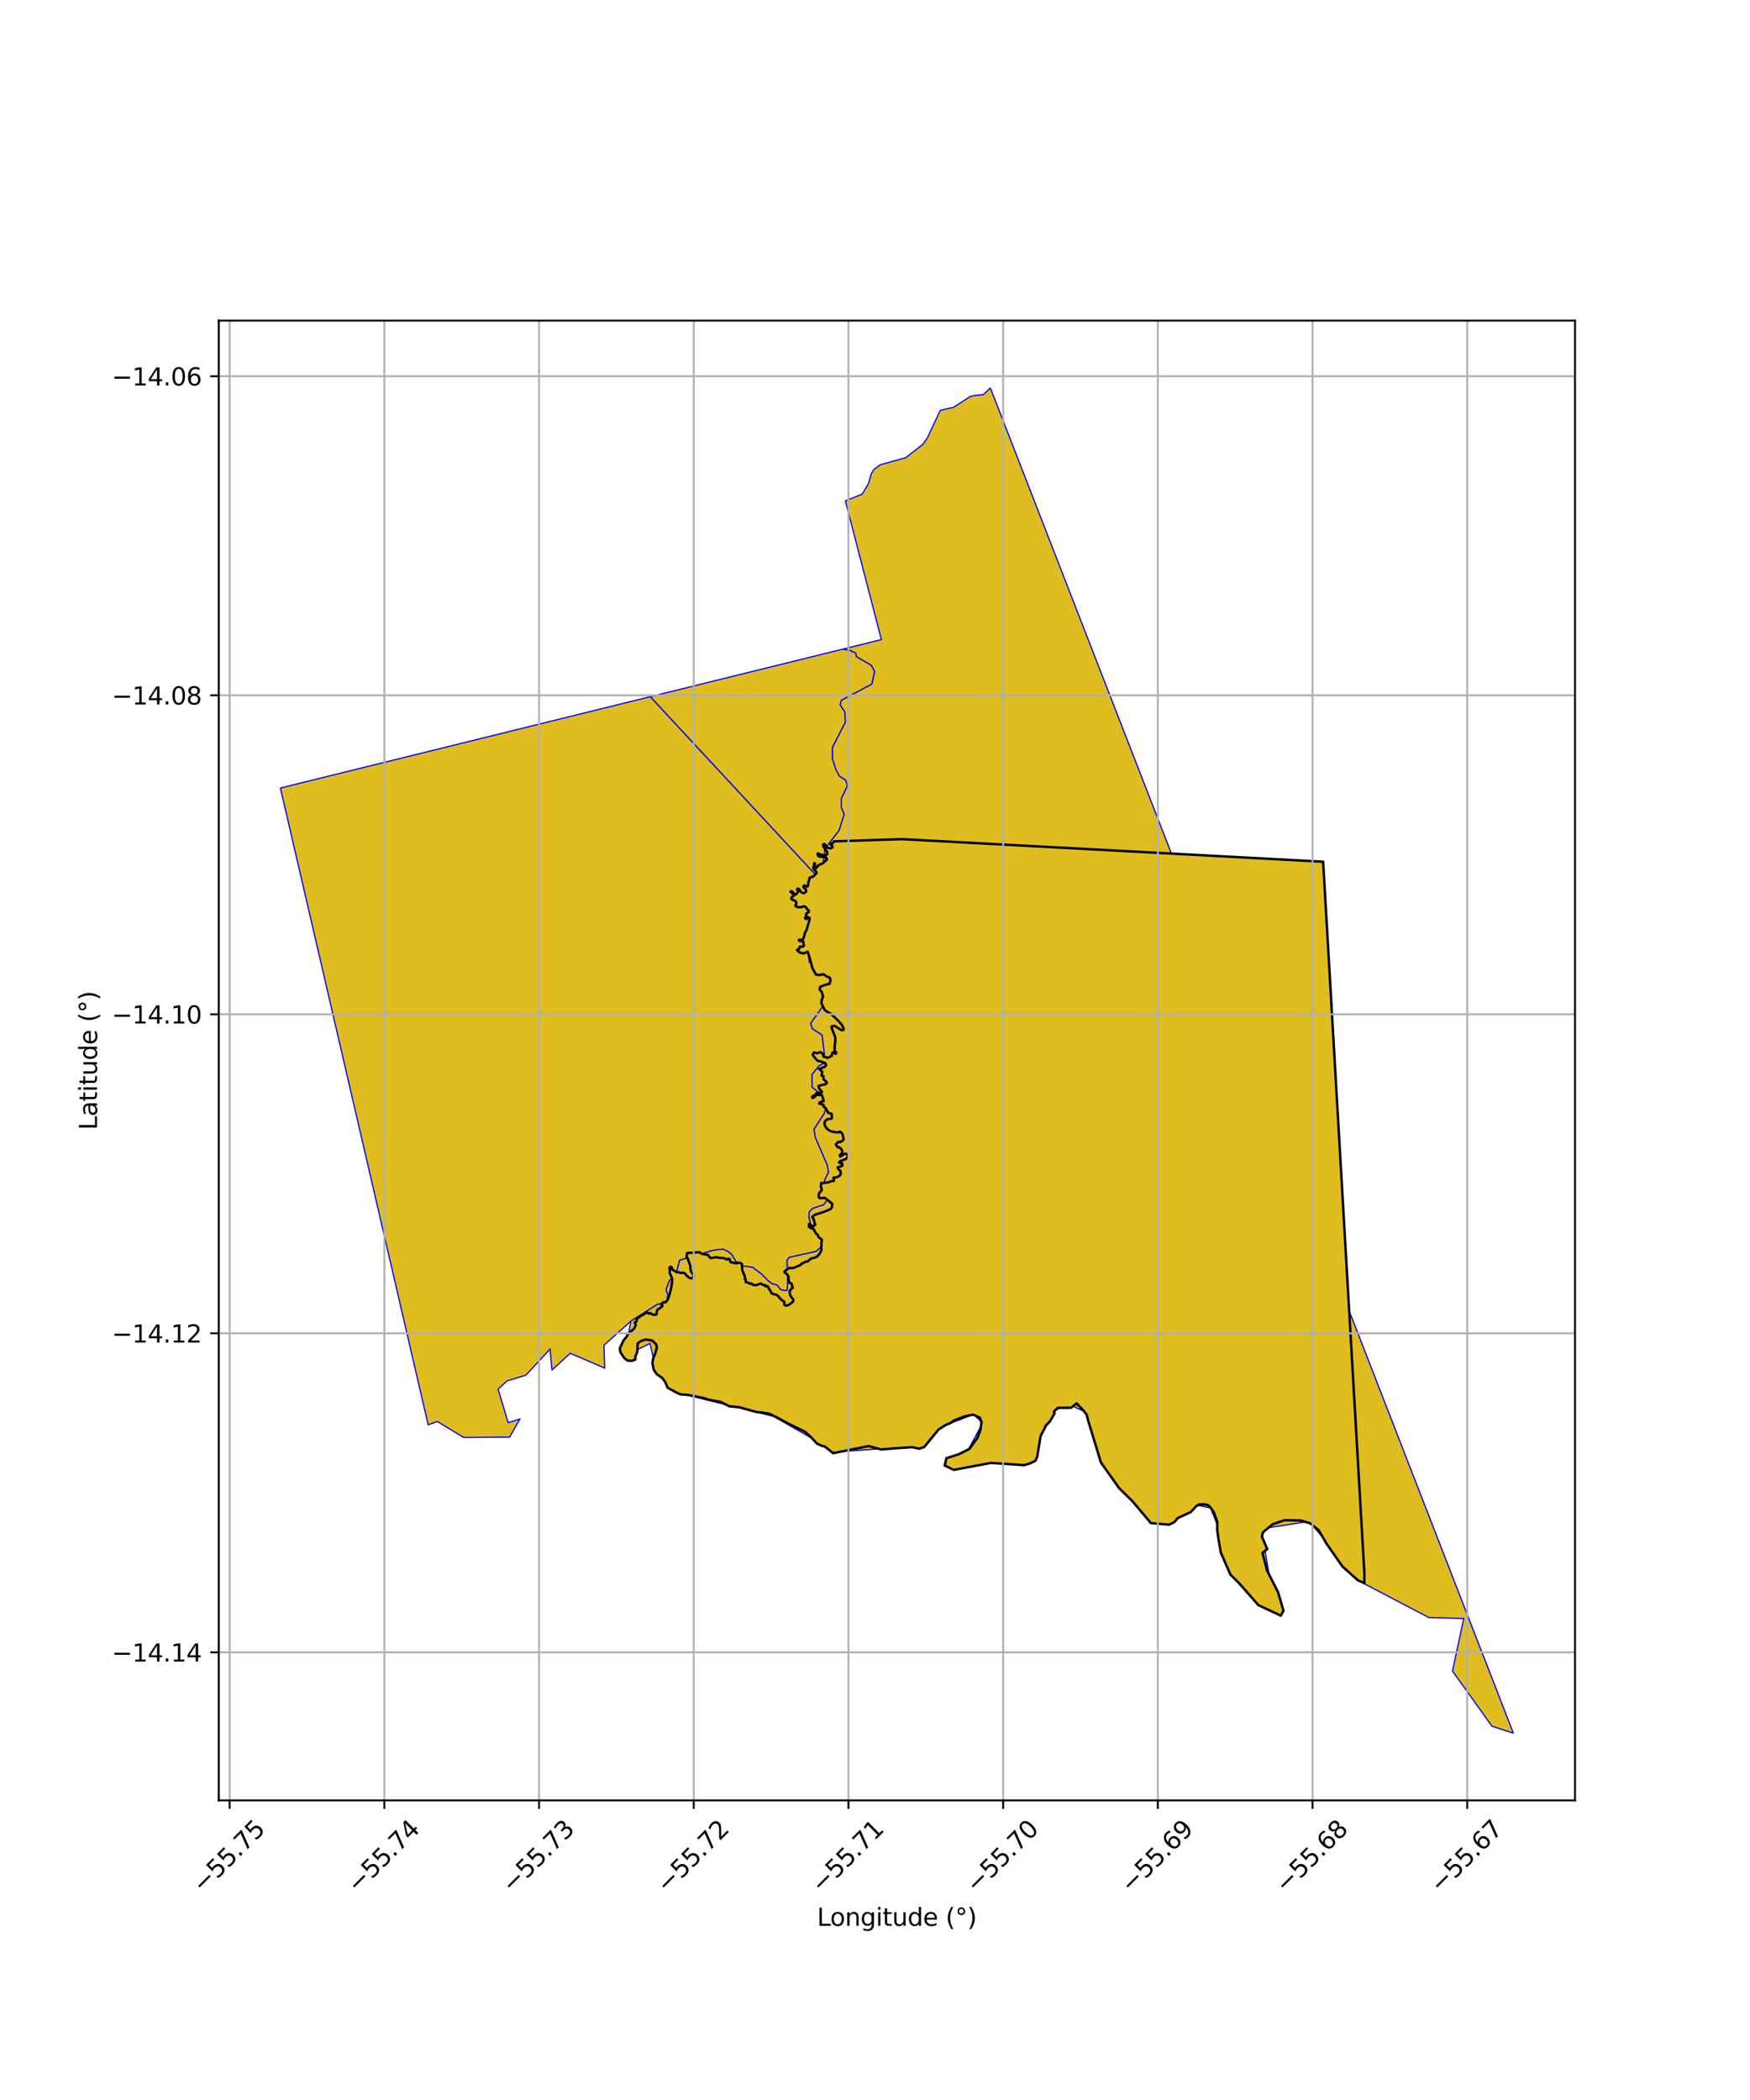<?xml version="1.0" encoding="utf-8" standalone="no"?>
<!DOCTYPE svg PUBLIC "-//W3C//DTD SVG 1.1//EN"
  "http://www.w3.org/Graphics/SVG/1.1/DTD/svg11.dtd">
<svg xmlns:xlink="http://www.w3.org/1999/xlink" width="720pt" height="864pt" viewBox="0 0 720 864" xmlns="http://www.w3.org/2000/svg" version="1.1">
 <defs>
  <style type="text/css">*{stroke-linejoin: round; stroke-linecap: butt}</style>
 </defs>
 <g id="figure_1">
  <g id="patch_1">
   <path d="M 0 864 
L 720 864 
L 720 0 
L 0 0 
z
" style="fill: #ffffff"/>
  </g>
  <g id="axes_1">
   <g id="patch_2">
    <path d="M 90 740.735 
L 648 740.735 
L 648 131.905 
L 90 131.905 
z
" style="fill: #ffffff"/>
   </g>
   <g id="PatchCollection_1">
    <path d="M 267.555 286.63 
L 337.744 362.247 
L 335.102 365.057 
L 332.77 366.25 
L 332.091 370.505 
L 336.592 380.871 
L 332.675 391.992 
L 332.93 395.769 
L 340.913 401.157 
L 342.336 404.927 
L 339.57 412.5 
L 333.534 421.111 
L 334.247 423.233 
L 338.238 425.808 
L 339.217 433.832 
L 338.77 437.613 
L 336.904 438.569 
L 334.117 442.126 
L 334.144 447.321 
L 339.548 451.542 
L 340.262 453.9 
L 339.116 458.157 
L 334.94 464.556 
L 335.426 467.86 
L 340.401 479.404 
L 340.885 482.235 
L 339.265 485.55 
L 339.048 488.621 
L 340.701 491.446 
L 340.479 493.572 
L 338.853 495.707 
L 334.416 497.148 
L 333.02 498.573 
L 332.796 500.464 
L 333.515 503.53 
L 337.755 508.938 
L 338.243 512.714 
L 335.737 514.89 
L 324.756 517.313 
L 323.826 518.498 
L 324.108 527.235 
L 323.893 530.779 
L 322.959 531.019 
L 321.085 530.557 
L 319.671 528.676 
L 317.797 528.214 
L 316.388 527.278 
L 313.095 523.989 
L 309.572 521.411 
L 304.889 520.728 
L 302.775 519.086 
L 301.122 516.262 
L 299.477 514.854 
L 297.367 513.92 
L 293.392 514.414 
L 279.613 518.505 
L 278.01 524.89 
L 275.446 526.793 
L 274.064 530.58 
L 274.777 532.701 
L 274.325 535.774 
L 270.354 536.74 
L 259.559 543.565 
L 248.475 553.458 
L 248.798 562.89 
L 234.607 556.784 
L 227.091 563.655 
L 226.301 555.053 
L 216.336 565.793 
L 208.658 568.146 
L 204.924 571.514 
L 209.071 585.323 
L 213.949 583.795 
L 209.668 591.263 
L 190.745 591.421 
L 179.958 584.827 
L 176.166 586.218 
L 115.364 324.208 
L 267.555 286.63 
" clip-path="url(#p350eafffd2)" style="fill: #e0bd1f; stroke: #0000ff; stroke-width: 0.5"/>
    <path d="M 337.744 362.247 
L 403.28 432.841 
L 438.748 577.313 
L 433.74 580.776 
L 427.8 591.625 
L 426.623 598.985 
L 388.848 603.048 
L 397.919 597.298 
L 404.256 585.487 
L 400.595 581.925 
L 387.382 586.983 
L 380.031 594.751 
L 343.873 597.366 
L 318.199 582.713 
L 279.381 573.193 
L 269.907 563.616 
L 267.433 552.746 
L 256.907 557.824 
L 259.559 543.565 
L 270.354 536.74 
L 274.325 535.774 
L 274.777 532.701 
L 274.064 530.58 
L 275.446 526.793 
L 278.01 524.89 
L 279.613 518.505 
L 293.392 514.414 
L 297.367 513.92 
L 299.477 514.854 
L 301.122 516.262 
L 302.775 519.086 
L 304.889 520.728 
L 309.572 521.411 
L 313.095 523.989 
L 316.388 527.278 
L 317.797 528.214 
L 319.671 528.676 
L 321.085 530.557 
L 322.959 531.019 
L 323.893 530.779 
L 324.108 527.235 
L 323.826 518.498 
L 324.756 517.313 
L 335.737 514.89 
L 338.243 512.714 
L 337.755 508.938 
L 333.515 503.53 
L 332.796 500.464 
L 333.02 498.573 
L 334.416 497.148 
L 338.853 495.707 
L 340.479 493.572 
L 340.701 491.446 
L 339.048 488.621 
L 339.265 485.55 
L 340.885 482.235 
L 340.401 479.404 
L 335.426 467.86 
L 334.94 464.556 
L 339.116 458.157 
L 340.262 453.9 
L 339.548 451.542 
L 334.144 447.321 
L 334.117 442.126 
L 336.904 438.569 
L 338.77 437.613 
L 339.217 433.832 
L 338.238 425.808 
L 334.247 423.233 
L 333.534 421.111 
L 339.57 412.5 
L 342.336 404.927 
L 340.913 401.157 
L 332.93 395.769 
L 332.675 391.992 
L 336.592 380.871 
L 332.091 370.505 
L 332.77 366.25 
L 335.102 365.057 
L 337.744 362.247 
" clip-path="url(#p350eafffd2)" style="fill: #e0bd1f; stroke: #0000ff; stroke-width: 0.5"/>
    <path d="M 346.741 267.071 
L 349.777 267.579 
L 352.122 268.747 
L 352.364 270.162 
L 358.464 273.671 
L 359.882 276.261 
L 358.74 281.463 
L 346.146 288.145 
L 345.689 290.036 
L 347.575 292.86 
L 347.832 297.109 
L 342.509 307.529 
L 342.535 312.252 
L 343.963 316.732 
L 345.38 319.321 
L 347.962 320.96 
L 348.677 323.318 
L 346.131 328.628 
L 346.151 332.171 
L 347.335 334.998 
L 345.267 341.622 
L 339.461 349.211 
L 337.744 362.247 
L 267.555 286.63 
L 346.741 267.071 
" clip-path="url(#p350eafffd2)" style="fill: #e0bd1f; stroke: #0000ff; stroke-width: 0.5"/>
    <path d="M 407.456 159.579 
L 622.636 713.061 
L 613.828 710.214 
L 597.589 687.497 
L 602.24 665.886 
L 587.82 665.482 
L 560.04 650.939 
L 538.574 625.935 
L 521.628 628.576 
L 519.124 630.127 
L 522.034 647.151 
L 527.775 662.002 
L 506.9 647.888 
L 501.175 628.244 
L 498.052 620.392 
L 491.239 619.029 
L 473.456 625.833 
L 457.777 608.874 
L 447.027 581.136 
L 438.748 577.313 
L 403.28 432.841 
L 337.744 362.247 
L 339.461 349.211 
L 345.267 341.622 
L 347.335 334.998 
L 346.151 332.171 
L 346.131 328.628 
L 348.677 323.318 
L 347.962 320.96 
L 345.38 319.321 
L 343.963 316.732 
L 342.535 312.252 
L 342.509 307.529 
L 347.832 297.109 
L 347.575 292.86 
L 345.689 290.036 
L 346.146 288.145 
L 358.74 281.463 
L 359.882 276.261 
L 358.464 273.671 
L 352.364 270.162 
L 352.122 268.747 
L 349.777 267.579 
L 346.741 267.071 
L 362.621 263.148 
L 347.81 206.061 
L 354.737 203.289 
L 357.287 199.025 
L 358.435 195.003 
L 359.594 193.108 
L 362.156 191.205 
L 372.665 188.313 
L 376.624 185.221 
L 379.651 182.842 
L 381.508 180.235 
L 386.826 168.869 
L 389.628 168.145 
L 392.198 167.659 
L 399.189 163.133 
L 401.292 162.649 
L 404.565 162.395 
L 407.456 159.579 
" clip-path="url(#p350eafffd2)" style="fill: #e0bd1f; stroke: #0000ff; stroke-width: 0.5"/>
    <path d="M 371.189 345.246 
L 544.38 354.536 
L 561.338 647.108 
L 561.319 651.366 
L 558.607 650.114 
L 552.327 644.507 
L 545.744 635.065 
L 542.569 629.597 
L 538.974 626.701 
L 535.201 625.571 
L 528.568 625.451 
L 523.626 627.117 
L 519.609 630.449 
L 519.171 632.147 
L 521.374 637.339 
L 519.415 638.894 
L 521.316 646.182 
L 525.848 655.14 
L 528.066 662.697 
L 526.974 664.748 
L 517.704 660.385 
L 509.849 651.414 
L 506.236 647.845 
L 502.286 638.8 
L 501.336 633.353 
L 500.802 629.459 
L 500.831 626.163 
L 499.357 622.074 
L 497.99 620.151 
L 496.924 619.178 
L 495.328 618.887 
L 493.377 618.963 
L 492.258 619.581 
L 489.936 622.095 
L 484.579 624.571 
L 483.172 626.212 
L 481.015 627.295 
L 473.512 626.649 
L 465.983 617.717 
L 460.438 612.258 
L 452.956 601.705 
L 447.796 584.808 
L 447.062 581.991 
L 445.586 580.116 
L 442.95 577.39 
L 440.691 579.191 
L 435.222 579.221 
L 433.641 580.716 
L 433.846 581.582 
L 431.954 584.829 
L 430.303 586.511 
L 429.471 588.305 
L 428.236 590.572 
L 427.991 591.629 
L 426.726 599.41 
L 426.015 600.976 
L 423.9 602.055 
L 421.378 602.801 
L 407.709 601.89 
L 392.38 604.751 
L 388.691 602.971 
L 389.36 599.959 
L 394.48 598.316 
L 398.814 596.151 
L 402.066 591.691 
L 403.362 588.396 
L 403.84 585.12 
L 403.122 583.255 
L 400.298 582 
L 396.745 582.774 
L 392.387 584.462 
L 391.114 585.442 
L 389.028 586.301 
L 386.127 588.164 
L 380.232 595.379 
L 378.056 596.035 
L 375.382 595.418 
L 368.084 595.867 
L 362.591 596.355 
L 357.396 594.951 
L 342.764 597.884 
L 339.347 595.115 
L 338.097 594.84 
L 336.158 593.971 
L 333.585 591.192 
L 331.077 588.977 
L 327.48 587.238 
L 324.321 585.717 
L 319.752 583.231 
L 316.656 581.71 
L 313.751 581.161 
L 311.473 580.985 
L 309.13 580.37 
L 304.286 578.984 
L 300.072 578.568 
L 296.475 576.767 
L 291.478 575.852 
L 289.322 575.142 
L 282.982 573.89 
L 280.142 573.717 
L 278.61 573.098 
L 276.702 572.103 
L 274.668 570.953 
L 273.814 568.823 
L 272.557 567.009 
L 270.176 565.326 
L 269.013 563.606 
L 268.405 560.847 
L 268.768 558.773 
L 269.661 556.665 
L 270.257 554.378 
L 269.978 553.123 
L 268.331 551.524 
L 265.638 551.106 
L 263.536 551.824 
L 262.41 552.733 
L 262.225 554.578 
L 262.233 556.07 
L 261.425 558.075 
L 261.393 559.371 
L 259.992 559.849 
L 258.237 559.82 
L 256.827 558.729 
L 255.254 556.344 
L 255.012 554.736 
L 256.476 551.588 
L 257.91 549.814 
L 258.217 548.989 
L 259.265 548.041 
L 260.818 546.699 
L 261.59 545.164 
L 261.162 544.105 
L 261.902 543.669 
L 262.014 542.609 
L 263.373 541.581 
L 265.212 540.544 
L 266.05 539.857 
L 266.802 540.465 
L 267.409 540.203 
L 268.278 540.763 
L 269.379 540.993 
L 270.173 540.73 
L 270.167 539.717 
L 270.56 538.75 
L 271.517 538.273 
L 272.588 537.232 
L 272.022 536.552 
L 273.094 535.722 
L 273.867 535.812 
L 274.796 534.606 
L 275.602 532.153 
L 276.264 529.206 
L 276.623 526.379 
L 276.006 524.687 
L 275.581 524.03 
L 275.549 522.358 
L 275.381 521.629 
L 275.776 521.18 
L 276.175 521.225 
L 276.411 521.624 
L 276.578 522.282 
L 277.682 523.006 
L 278.573 523.448 
L 279.274 523.421 
L 280.002 523.77 
L 281.054 523.623 
L 281.851 523.948 
L 282.394 524.722 
L 283.616 525.751 
L 284.389 525.96 
L 284.996 525.814 
L 285.39 525.012 
L 284.963 523.955 
L 284.304 523.229 
L 284.039 521.817 
L 284.057 520.899 
L 283.535 519.418 
L 283.249 518.478 
L 282.87 517.586 
L 282.447 517.234 
L 282.695 515.514 
L 283.981 515.437 
L 286.273 515.212 
L 287.864 515.204 
L 288.451 515.718 
L 289.061 515.904 
L 290.373 516.179 
L 291.215 516.292 
L 291.734 517.019 
L 292.063 517.347 
L 292.556 517.627 
L 293.327 517.458 
L 294.075 517.218 
L 294.8 517.214 
L 296.018 517.56 
L 297.025 517.531 
L 298.125 517.714 
L 299.064 518.203 
L 299.778 517.87 
L 300.317 518.102 
L 300.345 518.761 
L 300.628 519.301 
L 301.097 519.416 
L 301.988 519.741 
L 303.135 519.829 
L 303.366 519.498 
L 304.373 519.563 
L 305.194 519.935 
L 305.295 521.347 
L 305.396 522.642 
L 306.06 524.357 
L 306.581 525.461 
L 306.421 526.262 
L 306.726 526.378 
L 306.799 526.895 
L 306.897 527.625 
L 307.669 527.621 
L 308.538 528.205 
L 309.075 527.99 
L 309.827 528.645 
L 311.138 528.732 
L 312.376 528.301 
L 313.099 528.038 
L 313.805 528.623 
L 314.718 528.689 
L 314.795 529.165 
L 315.185 529.241 
L 315.73 529.097 
L 316.312 529.989 
L 316.55 530.584 
L 316.974 531.068 
L 317.447 532.148 
L 318.088 532.365 
L 318.916 532.596 
L 319.588 532.749 
L 320.184 533.311 
L 321.403 534.732 
L 322.318 535.269 
L 322.766 535.855 
L 322.606 536.633 
L 323.054 537.078 
L 323.662 537.192 
L 324.69 536.763 
L 325.855 535.908 
L 326.367 535.411 
L 326.386 534.611 
L 325.585 533.721 
L 325.065 532.711 
L 324.969 532.052 
L 324.847 531.276 
L 325.335 530.661 
L 325.683 530.117 
L 326.196 529.808 
L 325.888 529.034 
L 325.696 528.163 
L 325.086 527.908 
L 324.663 527.627 
L 324.447 526.569 
L 324.397 525.91 
L 324.44 525.274 
L 323.874 524.312 
L 322.957 523.634 
L 322.721 523.188 
L 323.792 522.311 
L 324.982 521.622 
L 325.778 521.782 
L 326.713 521.565 
L 328.907 520.705 
L 330.002 519.851 
L 331.356 519.161 
L 332.454 518.896 
L 333.525 517.878 
L 334.506 517.637 
L 335.721 517.253 
L 336.07 517.04 
L 337.257 515.832 
L 337.557 515.054 
L 337.997 514.298 
L 337.921 513.121 
L 338.025 510.695 
L 338.162 510.106 
L 337.456 509.498 
L 336.752 508.913 
L 336.372 507.926 
L 335.832 507.647 
L 334.84 505.886 
L 334.509 505.37 
L 333.691 505.374 
L 332.798 504.673 
L 332.862 503.542 
L 333.66 504.174 
L 334.574 504.451 
L 335.438 503.952 
L 335.129 503.106 
L 334.864 501.812 
L 334.157 500.686 
L 334.645 500.189 
L 335.555 499.69 
L 336.863 499.306 
L 338.942 498.611 
L 340.412 497.992 
L 341.696 497.466 
L 342.277 496.686 
L 342.343 495.909 
L 342.386 495.225 
L 341.516 494.547 
L 340.247 493.495 
L 339.284 492.817 
L 338.396 492.94 
L 337.437 492.992 
L 336.873 492.595 
L 336.847 492.03 
L 336.888 491.088 
L 337.516 490.379 
L 338.12 489.504 
L 337.739 488.376 
L 337.805 487.551 
L 337.847 486.68 
L 338.456 486.747 
L 339.906 486.598 
L 340.84 486.452 
L 342.124 485.927 
L 343.06 485.851 
L 343.078 484.98 
L 342.913 484.509 
L 343.404 484.53 
L 344.385 484.313 
L 344.992 483.933 
L 345.575 483.624 
L 345.876 483.034 
L 345.918 482.28 
L 345.658 481.692 
L 345.234 481.318 
L 344.858 480.967 
L 344.644 480.285 
L 345.905 479.925 
L 346.581 479.497 
L 346.553 478.674 
L 345.594 478.561 
L 345.217 478.187 
L 345.613 477.761 
L 347.014 477.212 
L 347.994 476.853 
L 348.46 476.426 
L 348.807 475.695 
L 348.593 475.107 
L 347.959 474.616 
L 347.281 474.809 
L 346.722 475.235 
L 346.162 475.615 
L 345.673 475.853 
L 345.483 475.336 
L 346.321 474.578 
L 346.573 473.588 
L 346.124 472.766 
L 345.677 472.298 
L 345.277 472.018 
L 344.622 471.997 
L 343.89 470.825 
L 344.937 469.783 
L 345.664 469.896 
L 346.69 469.302 
L 347.108 468.758 
L 346.749 467.371 
L 346.557 466.36 
L 345.57 465.541 
L 345.01 465.944 
L 342.693 465.674 
L 341.474 465.281 
L 340.276 464.463 
L 339.423 463.211 
L 339.206 462.152 
L 339.435 461.28 
L 340.367 460.498 
L 342.074 460.253 
L 342.306 459.571 
L 342.231 459.098 
L 342.109 458.252 
L 340.703 457.812 
L 340.113 456.779 
L 339.64 455.84 
L 338.876 455.38 
L 338.884 454.62 
L 337.83 454.296 
L 336.986 453.995 
L 337.357 453.451 
L 338.871 453.07 
L 338.583 451.784 
L 338.077 450.468 
L 335.831 450.481 
L 335.119 451.395 
L 334.341 451.745 
L 334.088 451.212 
L 334.897 450.675 
L 335.985 450.04 
L 335.889 449.696 
L 337.449 449.593 
L 338.195 449.275 
L 336.939 447.712 
L 336.778 446.74 
L 339.675 446.065 
L 340.233 445.434 
L 339.668 444.777 
L 338.822 444.06 
L 338.784 442.773 
L 338.002 442.464 
L 338.216 441.646 
L 338.253 440.88 
L 336.99 439.832 
L 339.039 439.051 
L 339.854 438.387 
L 339.568 437.4 
L 338.091 436.843 
L 336.48 436.46 
L 335.846 435.898 
L 334.903 434.655 
L 334.361 433.999 
L 334.662 433.291 
L 334.988 432.983 
L 336.207 433.377 
L 336.697 433.185 
L 337.303 432.852 
L 337.966 433.101 
L 338.642 433.811 
L 338.835 434.775 
L 339.982 434.98 
L 340.564 435.302 
L 342.318 434.284 
L 342.336 433.366 
L 342.802 432.94 
L 343.811 433.617 
L 344.113 433.215 
L 343.406 432.301 
L 343.418 430.205 
L 343.686 427.92 
L 343.657 426.789 
L 343.04 425.215 
L 342.518 423.853 
L 342.09 422.678 
L 342.182 422.277 
L 343.374 422.059 
L 345.229 423.273 
L 346.087 423.786 
L 346.893 423.852 
L 347.1 423.263 
L 346.39 421.665 
L 345.048 420.143 
L 343.354 418.456 
L 342.72 417.871 
L 341.998 417.192 
L 340.121 416.166 
L 339.213 415.418 
L 338.518 413.946 
L 337.918 412.639 
L 338.171 411.073 
L 338.622 410.147 
L 338.144 408.203 
L 337.202 407.047 
L 337.445 406.041 
L 338.939 405.373 
L 341.275 404.764 
L 341.735 403.286 
L 341.324 402.158 
L 340.293 401.85 
L 338.853 400.853 
L 336.889 401.178 
L 335.671 400.933 
L 334.253 398.367 
L 333.679 396.078 
L 332.758 392.882 
L 332.564 391.846 
L 332.345 391.565 
L 331.691 391.851 
L 330.446 392.235 
L 329.321 391.99 
L 328.351 391.368 
L 327.943 390.804 
L 328.782 390.392 
L 329.058 389.48 
L 330.368 389.504 
L 330.833 388.842 
L 330.486 388.248 
L 330.576 387.525 
L 329.949 387.026 
L 329.265 387.281 
L 328.623 386.879 
L 328.855 386.584 
L 329.207 386.817 
L 330.433 386.379 
L 330.818 385.415 
L 331.16 383.824 
L 331.836 382.643 
L 332.353 380.913 
L 332.795 379.636 
L 333.099 378.26 
L 333.076 377.672 
L 332.353 377.264 
L 331.929 378.11 
L 331.519 378.053 
L 331.166 377.741 
L 331.806 377.051 
L 331.568 376.424 
L 331.857 375.717 
L 332.752 375.3 
L 332.787 374.652 
L 332.122 374.165 
L 331.904 373.637 
L 331.199 372.973 
L 330.536 372.898 
L 329.757 373.217 
L 328.588 373.262 
L 327.632 373.052 
L 327.238 372.426 
L 327.587 372.091 
L 327.602 371.266 
L 327.307 370.719 
L 326.487 370.409 
L 325.705 370.021 
L 325.526 369.492 
L 325.816 369.059 
L 326.497 368.682 
L 326.592 368.25 
L 326.042 367.586 
L 325.455 367.158 
L 325.18 366.826 
L 325.589 366.667 
L 326.058 366.9 
L 326.372 367.329 
L 326.882 367.955 
L 327.429 368.03 
L 327.836 367.537 
L 328.301 367.103 
L 328.474 366.69 
L 328.354 366.141 
L 328.101 366.162 
L 327.982 365.869 
L 328.176 365.612 
L 328.722 365.707 
L 329.194 366.353 
L 329.528 366.959 
L 330.447 367.503 
L 331.168 367.303 
L 331.691 366.711 
L 331.471 365.712 
L 330.865 365.421 
L 330.511 364.815 
L 330.782 364.381 
L 331.21 364.34 
L 331.797 364.69 
L 332.265 364.707 
L 332.592 363.842 
L 332.472 363.254 
L 332.953 362.094 
L 333.026 361.269 
L 333.434 360.913 
L 334.175 360.87 
L 335.048 360.179 
L 335.939 359.232 
L 335.661 358.311 
L 335.036 357.981 
L 334.682 357.355 
L 334.657 356.57 
L 334.871 356.373 
L 335.001 355.097 
L 335.274 355.194 
L 335.336 355.782 
L 335.185 356.686 
L 335.597 357.134 
L 336.16 356.758 
L 336.721 355.99 
L 337.557 355.554 
L 338.472 355.255 
L 339.772 354.07 
L 340.276 353.557 
L 339.901 352.853 
L 339.081 352.622 
L 337.813 352.433 
L 337.15 352.476 
L 336.642 352.165 
L 336.444 351.695 
L 336.344 351.244 
L 336.792 351.143 
L 337.126 351.495 
L 338.531 351.782 
L 338.844 352.074 
L 339.837 351.755 
L 340.284 351.576 
L 340.376 350.594 
L 339.513 349.48 
L 338.706 348.131 
L 338.644 347.523 
L 338.857 347.228 
L 339.384 347.362 
L 339.738 347.87 
L 339.858 348.477 
L 340.445 348.828 
L 341.713 349.036 
L 342.452 348.699 
L 342.489 348.287 
L 342.252 347.739 
L 341.901 347.662 
L 341.742 347.27 
L 341.994 346.975 
L 342.734 346.813 
L 343.118 346.152 
L 371.189 345.246 
" clip-path="url(#p350eafffd2)" style="fill: #e0bd1f; stroke: #0000ff; stroke-width: 0.5"/>
   </g>
   <g id="PatchCollection_2">
    <path d="M 371.189 345.246 
L 544.38 354.536 
L 561.338 647.108 
L 561.319 651.366 
L 558.607 650.114 
L 552.327 644.507 
L 545.744 635.065 
L 542.569 629.597 
L 538.974 626.701 
L 535.201 625.571 
L 528.568 625.451 
L 523.626 627.117 
L 519.609 630.449 
L 519.171 632.147 
L 521.374 637.339 
L 519.415 638.894 
L 521.316 646.182 
L 525.848 655.14 
L 528.066 662.697 
L 526.974 664.748 
L 517.704 660.385 
L 509.849 651.414 
L 506.236 647.845 
L 502.286 638.8 
L 501.336 633.353 
L 500.802 629.459 
L 500.831 626.163 
L 499.357 622.074 
L 497.99 620.151 
L 496.924 619.178 
L 495.328 618.887 
L 493.377 618.963 
L 492.258 619.581 
L 489.936 622.095 
L 484.579 624.571 
L 483.172 626.212 
L 481.015 627.295 
L 473.512 626.649 
L 465.983 617.717 
L 460.438 612.258 
L 452.956 601.705 
L 447.796 584.808 
L 447.062 581.991 
L 445.586 580.116 
L 442.95 577.39 
L 440.691 579.191 
L 435.222 579.221 
L 433.641 580.716 
L 433.846 581.582 
L 431.954 584.829 
L 430.303 586.511 
L 429.471 588.305 
L 428.236 590.572 
L 427.991 591.629 
L 426.726 599.41 
L 426.015 600.976 
L 423.9 602.055 
L 421.378 602.801 
L 407.709 601.89 
L 392.38 604.751 
L 388.691 602.971 
L 389.36 599.959 
L 394.48 598.316 
L 398.814 596.151 
L 402.066 591.691 
L 403.362 588.396 
L 403.84 585.12 
L 403.122 583.255 
L 400.298 582 
L 396.745 582.774 
L 392.387 584.462 
L 391.114 585.442 
L 389.028 586.301 
L 386.127 588.164 
L 380.232 595.379 
L 378.056 596.035 
L 375.382 595.418 
L 368.084 595.867 
L 362.591 596.355 
L 357.396 594.951 
L 342.764 597.884 
L 339.347 595.115 
L 338.097 594.84 
L 336.158 593.971 
L 333.585 591.192 
L 331.077 588.977 
L 324.321 585.717 
L 319.752 583.231 
L 316.656 581.71 
L 313.751 581.161 
L 311.473 580.985 
L 309.13 580.37 
L 304.286 578.984 
L 300.072 578.568 
L 296.475 576.767 
L 291.478 575.852 
L 289.322 575.142 
L 282.982 573.89 
L 280.142 573.717 
L 278.61 573.098 
L 274.668 570.953 
L 273.814 568.823 
L 272.557 567.009 
L 270.176 565.326 
L 269.013 563.606 
L 268.405 560.847 
L 268.768 558.773 
L 269.661 556.665 
L 270.257 554.378 
L 269.978 553.123 
L 268.331 551.524 
L 265.638 551.106 
L 263.536 551.824 
L 262.41 552.733 
L 262.225 554.578 
L 262.233 556.07 
L 261.425 558.075 
L 261.393 559.371 
L 259.992 559.849 
L 258.237 559.82 
L 256.827 558.729 
L 255.254 556.344 
L 255.012 554.736 
L 256.476 551.588 
L 257.91 549.814 
L 258.217 548.989 
L 260.818 546.699 
L 261.59 545.164 
L 261.162 544.105 
L 261.902 543.669 
L 262.014 542.609 
L 263.373 541.581 
L 265.212 540.544 
L 266.05 539.857 
L 266.802 540.465 
L 267.409 540.203 
L 268.278 540.763 
L 269.379 540.993 
L 270.173 540.73 
L 270.167 539.717 
L 270.56 538.75 
L 271.517 538.273 
L 272.588 537.232 
L 272.022 536.552 
L 273.094 535.722 
L 273.867 535.812 
L 274.796 534.606 
L 275.602 532.153 
L 276.264 529.206 
L 276.623 526.379 
L 276.006 524.687 
L 275.581 524.03 
L 275.549 522.358 
L 275.381 521.629 
L 275.776 521.18 
L 276.175 521.225 
L 276.411 521.624 
L 276.578 522.282 
L 277.682 523.006 
L 278.573 523.448 
L 279.274 523.421 
L 280.002 523.77 
L 281.054 523.623 
L 281.851 523.948 
L 282.394 524.722 
L 283.616 525.751 
L 284.389 525.96 
L 284.996 525.814 
L 285.39 525.012 
L 284.963 523.955 
L 284.304 523.229 
L 284.039 521.817 
L 284.057 520.899 
L 282.87 517.586 
L 282.447 517.234 
L 282.695 515.514 
L 287.864 515.204 
L 288.451 515.718 
L 289.061 515.904 
L 291.215 516.292 
L 292.063 517.347 
L 292.556 517.627 
L 294.8 517.214 
L 296.018 517.56 
L 297.025 517.531 
L 298.125 517.714 
L 299.064 518.203 
L 299.778 517.87 
L 300.317 518.102 
L 300.345 518.761 
L 300.628 519.301 
L 303.135 519.829 
L 303.366 519.498 
L 304.373 519.563 
L 305.194 519.935 
L 305.396 522.642 
L 306.581 525.461 
L 306.421 526.262 
L 306.726 526.378 
L 306.897 527.625 
L 307.669 527.621 
L 308.538 528.205 
L 309.075 527.99 
L 309.827 528.645 
L 311.138 528.732 
L 313.099 528.038 
L 313.805 528.623 
L 314.718 528.689 
L 314.795 529.165 
L 315.185 529.241 
L 315.73 529.097 
L 316.312 529.989 
L 316.55 530.584 
L 316.974 531.068 
L 317.447 532.148 
L 318.916 532.596 
L 319.588 532.749 
L 320.184 533.311 
L 321.403 534.732 
L 322.318 535.269 
L 322.766 535.855 
L 322.606 536.633 
L 323.054 537.078 
L 323.662 537.192 
L 324.69 536.763 
L 326.367 535.411 
L 326.386 534.611 
L 325.585 533.721 
L 325.065 532.711 
L 324.847 531.276 
L 325.683 530.117 
L 326.196 529.808 
L 325.888 529.034 
L 325.696 528.163 
L 324.663 527.627 
L 324.397 525.91 
L 324.44 525.274 
L 323.874 524.312 
L 322.957 523.634 
L 322.721 523.188 
L 323.792 522.311 
L 324.982 521.622 
L 325.778 521.782 
L 326.713 521.565 
L 328.907 520.705 
L 330.002 519.851 
L 331.356 519.161 
L 332.454 518.896 
L 333.525 517.878 
L 335.721 517.253 
L 336.07 517.04 
L 337.257 515.832 
L 337.557 515.054 
L 337.997 514.298 
L 337.921 513.121 
L 338.025 510.695 
L 338.162 510.106 
L 336.752 508.913 
L 336.372 507.926 
L 335.832 507.647 
L 334.509 505.37 
L 333.691 505.374 
L 332.798 504.673 
L 332.862 503.542 
L 333.66 504.174 
L 334.574 504.451 
L 335.438 503.952 
L 335.129 503.106 
L 334.864 501.812 
L 334.157 500.686 
L 334.645 500.189 
L 335.555 499.69 
L 338.942 498.611 
L 341.696 497.466 
L 342.277 496.686 
L 342.386 495.225 
L 339.284 492.817 
L 337.437 492.992 
L 336.873 492.595 
L 336.888 491.088 
L 337.516 490.379 
L 338.12 489.504 
L 337.739 488.376 
L 337.847 486.68 
L 338.456 486.747 
L 340.84 486.452 
L 342.124 485.927 
L 343.06 485.851 
L 343.078 484.98 
L 342.913 484.509 
L 343.404 484.53 
L 344.385 484.313 
L 345.575 483.624 
L 345.876 483.034 
L 345.918 482.28 
L 345.658 481.692 
L 344.858 480.967 
L 344.644 480.285 
L 345.905 479.925 
L 346.581 479.497 
L 346.553 478.674 
L 345.594 478.561 
L 345.217 478.187 
L 345.613 477.761 
L 347.994 476.853 
L 348.46 476.426 
L 348.807 475.695 
L 348.593 475.107 
L 347.959 474.616 
L 347.281 474.809 
L 346.162 475.615 
L 345.673 475.853 
L 345.483 475.336 
L 346.321 474.578 
L 346.573 473.588 
L 346.124 472.766 
L 345.277 472.018 
L 344.622 471.997 
L 343.89 470.825 
L 344.937 469.783 
L 345.664 469.896 
L 346.69 469.302 
L 347.108 468.758 
L 346.557 466.36 
L 345.57 465.541 
L 345.01 465.944 
L 342.693 465.674 
L 341.474 465.281 
L 340.276 464.463 
L 339.423 463.211 
L 339.206 462.152 
L 339.435 461.28 
L 340.367 460.498 
L 342.074 460.253 
L 342.306 459.571 
L 342.109 458.252 
L 340.703 457.812 
L 339.64 455.84 
L 338.876 455.38 
L 338.884 454.62 
L 336.986 453.995 
L 337.357 453.451 
L 338.871 453.07 
L 338.583 451.784 
L 338.077 450.468 
L 335.831 450.481 
L 335.119 451.395 
L 334.341 451.745 
L 334.088 451.212 
L 335.985 450.04 
L 335.889 449.696 
L 337.449 449.593 
L 338.195 449.275 
L 336.939 447.712 
L 336.778 446.74 
L 339.675 446.065 
L 340.233 445.434 
L 339.668 444.777 
L 338.822 444.06 
L 338.784 442.773 
L 338.002 442.464 
L 338.216 441.646 
L 338.253 440.88 
L 336.99 439.832 
L 339.039 439.051 
L 339.854 438.387 
L 339.568 437.4 
L 338.091 436.843 
L 336.48 436.46 
L 335.846 435.898 
L 334.361 433.999 
L 334.662 433.291 
L 334.988 432.983 
L 336.207 433.377 
L 337.303 432.852 
L 337.966 433.101 
L 338.642 433.811 
L 338.835 434.775 
L 339.982 434.98 
L 340.564 435.302 
L 342.318 434.284 
L 342.336 433.366 
L 342.802 432.94 
L 343.811 433.617 
L 344.113 433.215 
L 343.406 432.301 
L 343.418 430.205 
L 343.686 427.92 
L 343.657 426.789 
L 342.09 422.678 
L 342.182 422.277 
L 343.374 422.059 
L 346.087 423.786 
L 346.893 423.852 
L 347.1 423.263 
L 346.39 421.665 
L 345.048 420.143 
L 341.998 417.192 
L 340.121 416.166 
L 339.213 415.418 
L 337.918 412.639 
L 338.171 411.073 
L 338.622 410.147 
L 338.144 408.203 
L 337.202 407.047 
L 337.445 406.041 
L 338.939 405.373 
L 341.275 404.764 
L 341.735 403.286 
L 341.324 402.158 
L 340.293 401.85 
L 338.853 400.853 
L 336.889 401.178 
L 335.671 400.933 
L 334.253 398.367 
L 333.679 396.078 
L 332.345 391.565 
L 331.691 391.851 
L 330.446 392.235 
L 329.321 391.99 
L 328.351 391.368 
L 327.943 390.804 
L 328.782 390.392 
L 329.058 389.48 
L 330.368 389.504 
L 330.833 388.842 
L 330.486 388.248 
L 330.576 387.525 
L 329.949 387.026 
L 329.265 387.281 
L 328.623 386.879 
L 328.855 386.584 
L 329.207 386.817 
L 330.433 386.379 
L 330.818 385.415 
L 331.16 383.824 
L 331.836 382.643 
L 333.099 378.26 
L 333.076 377.672 
L 332.353 377.264 
L 331.929 378.11 
L 331.519 378.053 
L 331.166 377.741 
L 331.806 377.051 
L 331.568 376.424 
L 331.857 375.717 
L 332.752 375.3 
L 332.787 374.652 
L 332.122 374.165 
L 331.904 373.637 
L 331.199 372.973 
L 330.536 372.898 
L 329.757 373.217 
L 328.588 373.262 
L 327.632 373.052 
L 327.238 372.426 
L 327.587 372.091 
L 327.602 371.266 
L 327.307 370.719 
L 325.705 370.021 
L 325.526 369.492 
L 325.816 369.059 
L 326.497 368.682 
L 326.592 368.25 
L 326.042 367.586 
L 325.18 366.826 
L 325.589 366.667 
L 326.058 366.9 
L 326.882 367.955 
L 327.429 368.03 
L 328.474 366.69 
L 328.354 366.141 
L 328.101 366.162 
L 327.982 365.869 
L 328.176 365.612 
L 328.722 365.707 
L 329.528 366.959 
L 330.447 367.503 
L 331.168 367.303 
L 331.691 366.711 
L 331.471 365.712 
L 330.865 365.421 
L 330.511 364.815 
L 330.782 364.381 
L 331.21 364.34 
L 331.797 364.69 
L 332.265 364.707 
L 332.592 363.842 
L 332.472 363.254 
L 332.953 362.094 
L 333.026 361.269 
L 333.434 360.913 
L 334.175 360.87 
L 335.048 360.179 
L 335.939 359.232 
L 335.661 358.311 
L 335.036 357.981 
L 334.682 357.355 
L 334.657 356.57 
L 334.871 356.373 
L 335.001 355.097 
L 335.274 355.194 
L 335.336 355.782 
L 335.185 356.686 
L 335.597 357.134 
L 336.16 356.758 
L 336.721 355.99 
L 337.557 355.554 
L 338.472 355.255 
L 340.276 353.557 
L 339.901 352.853 
L 339.081 352.622 
L 337.813 352.433 
L 337.15 352.476 
L 336.642 352.165 
L 336.344 351.244 
L 336.792 351.143 
L 337.126 351.495 
L 338.531 351.782 
L 338.844 352.074 
L 340.284 351.576 
L 340.376 350.594 
L 339.513 349.48 
L 338.706 348.131 
L 338.644 347.523 
L 338.857 347.228 
L 339.384 347.362 
L 339.738 347.87 
L 339.858 348.477 
L 340.445 348.828 
L 341.713 349.036 
L 342.452 348.699 
L 342.489 348.287 
L 342.252 347.739 
L 341.901 347.662 
L 341.742 347.27 
L 341.994 346.975 
L 342.734 346.813 
L 343.118 346.152 
L 371.189 345.246 
L 371.189 345.246 
" clip-path="url(#p350eafffd2)" style="fill: none; stroke: #000000"/>
   </g>
   <g id="matplotlib.axis_1">
    <g id="xtick_1">
     <g id="line2d_1">
      <path d="M 94.483 740.735 
L 94.483 131.905 
" clip-path="url(#p350eafffd2)" style="fill: none; stroke: #b0b0b0; stroke-width: 0.8; stroke-linecap: square"/>
     </g>
     <g id="line2d_2">
      <defs>
       <path id="md60456bd71" d="M 0 0 
L 0 3.5 
" style="stroke: #000000; stroke-width: 0.8"/>
      </defs>
      <g>
       <use xlink:href="#md60456bd71" x="94.483" y="740.735" style="stroke: #000000; stroke-width: 0.8"/>
      </g>
     </g>
     <g id="text_1">
      <!-- −55.75 -->
      <g transform="translate(83.35 779.276) rotate(-45) scale(0.1 -0.1)">
       <defs>
        <path id="DejaVuSans-2212" d="M 678 2272 
L 4684 2272 
L 4684 1741 
L 678 1741 
L 678 2272 
z
" transform="scale(0.016)"/>
        <path id="DejaVuSans-35" d="M 691 4666 
L 3169 4666 
L 3169 4134 
L 1269 4134 
L 1269 2991 
Q 1406 3038 1543 3061 
Q 1681 3084 1819 3084 
Q 2600 3084 3056 2656 
Q 3513 2228 3513 1497 
Q 3513 744 3044 326 
Q 2575 -91 1722 -91 
Q 1428 -91 1123 -41 
Q 819 9 494 109 
L 494 744 
Q 775 591 1075 516 
Q 1375 441 1709 441 
Q 2250 441 2565 725 
Q 2881 1009 2881 1497 
Q 2881 1984 2565 2268 
Q 2250 2553 1709 2553 
Q 1456 2553 1204 2497 
Q 953 2441 691 2322 
L 691 4666 
z
" transform="scale(0.016)"/>
        <path id="DejaVuSans-2e" d="M 684 794 
L 1344 794 
L 1344 0 
L 684 0 
L 684 794 
z
" transform="scale(0.016)"/>
        <path id="DejaVuSans-37" d="M 525 4666 
L 3525 4666 
L 3525 4397 
L 1831 0 
L 1172 0 
L 2766 4134 
L 525 4134 
L 525 4666 
z
" transform="scale(0.016)"/>
       </defs>
       <use xlink:href="#DejaVuSans-2212"/>
       <use xlink:href="#DejaVuSans-35" transform="translate(83.789 0)"/>
       <use xlink:href="#DejaVuSans-35" transform="translate(147.412 0)"/>
       <use xlink:href="#DejaVuSans-2e" transform="translate(211.035 0)"/>
       <use xlink:href="#DejaVuSans-37" transform="translate(242.822 0)"/>
       <use xlink:href="#DejaVuSans-35" transform="translate(306.445 0)"/>
      </g>
     </g>
    </g>
    <g id="xtick_2">
     <g id="line2d_3">
      <path d="M 158.13 740.735 
L 158.13 131.905 
" clip-path="url(#p350eafffd2)" style="fill: none; stroke: #b0b0b0; stroke-width: 0.8; stroke-linecap: square"/>
     </g>
     <g id="line2d_4">
      <g>
       <use xlink:href="#md60456bd71" x="158.13" y="740.735" style="stroke: #000000; stroke-width: 0.8"/>
      </g>
     </g>
     <g id="text_2">
      <!-- −55.74 -->
      <g transform="translate(146.997 779.276) rotate(-45) scale(0.1 -0.1)">
       <defs>
        <path id="DejaVuSans-34" d="M 2419 4116 
L 825 1625 
L 2419 1625 
L 2419 4116 
z
M 2253 4666 
L 3047 4666 
L 3047 1625 
L 3713 1625 
L 3713 1100 
L 3047 1100 
L 3047 0 
L 2419 0 
L 2419 1100 
L 313 1100 
L 313 1709 
L 2253 4666 
z
" transform="scale(0.016)"/>
       </defs>
       <use xlink:href="#DejaVuSans-2212"/>
       <use xlink:href="#DejaVuSans-35" transform="translate(83.789 0)"/>
       <use xlink:href="#DejaVuSans-35" transform="translate(147.412 0)"/>
       <use xlink:href="#DejaVuSans-2e" transform="translate(211.035 0)"/>
       <use xlink:href="#DejaVuSans-37" transform="translate(242.822 0)"/>
       <use xlink:href="#DejaVuSans-34" transform="translate(306.445 0)"/>
      </g>
     </g>
    </g>
    <g id="xtick_3">
     <g id="line2d_5">
      <path d="M 221.776 740.735 
L 221.776 131.905 
" clip-path="url(#p350eafffd2)" style="fill: none; stroke: #b0b0b0; stroke-width: 0.8; stroke-linecap: square"/>
     </g>
     <g id="line2d_6">
      <g>
       <use xlink:href="#md60456bd71" x="221.776" y="740.735" style="stroke: #000000; stroke-width: 0.8"/>
      </g>
     </g>
     <g id="text_3">
      <!-- −55.73 -->
      <g transform="translate(210.643 779.276) rotate(-45) scale(0.1 -0.1)">
       <defs>
        <path id="DejaVuSans-33" d="M 2597 2516 
Q 3050 2419 3304 2112 
Q 3559 1806 3559 1356 
Q 3559 666 3084 287 
Q 2609 -91 1734 -91 
Q 1441 -91 1130 -33 
Q 819 25 488 141 
L 488 750 
Q 750 597 1062 519 
Q 1375 441 1716 441 
Q 2309 441 2620 675 
Q 2931 909 2931 1356 
Q 2931 1769 2642 2001 
Q 2353 2234 1838 2234 
L 1294 2234 
L 1294 2753 
L 1863 2753 
Q 2328 2753 2575 2939 
Q 2822 3125 2822 3475 
Q 2822 3834 2567 4026 
Q 2313 4219 1838 4219 
Q 1578 4219 1281 4162 
Q 984 4106 628 3988 
L 628 4550 
Q 988 4650 1302 4700 
Q 1616 4750 1894 4750 
Q 2613 4750 3031 4423 
Q 3450 4097 3450 3541 
Q 3450 3153 3228 2886 
Q 3006 2619 2597 2516 
z
" transform="scale(0.016)"/>
       </defs>
       <use xlink:href="#DejaVuSans-2212"/>
       <use xlink:href="#DejaVuSans-35" transform="translate(83.789 0)"/>
       <use xlink:href="#DejaVuSans-35" transform="translate(147.412 0)"/>
       <use xlink:href="#DejaVuSans-2e" transform="translate(211.035 0)"/>
       <use xlink:href="#DejaVuSans-37" transform="translate(242.822 0)"/>
       <use xlink:href="#DejaVuSans-33" transform="translate(306.445 0)"/>
      </g>
     </g>
    </g>
    <g id="xtick_4">
     <g id="line2d_7">
      <path d="M 285.423 740.735 
L 285.423 131.905 
" clip-path="url(#p350eafffd2)" style="fill: none; stroke: #b0b0b0; stroke-width: 0.8; stroke-linecap: square"/>
     </g>
     <g id="line2d_8">
      <g>
       <use xlink:href="#md60456bd71" x="285.423" y="740.735" style="stroke: #000000; stroke-width: 0.8"/>
      </g>
     </g>
     <g id="text_4">
      <!-- −55.72 -->
      <g transform="translate(274.29 779.276) rotate(-45) scale(0.1 -0.1)">
       <defs>
        <path id="DejaVuSans-32" d="M 1228 531 
L 3431 531 
L 3431 0 
L 469 0 
L 469 531 
Q 828 903 1448 1529 
Q 2069 2156 2228 2338 
Q 2531 2678 2651 2914 
Q 2772 3150 2772 3378 
Q 2772 3750 2511 3984 
Q 2250 4219 1831 4219 
Q 1534 4219 1204 4116 
Q 875 4013 500 3803 
L 500 4441 
Q 881 4594 1212 4672 
Q 1544 4750 1819 4750 
Q 2544 4750 2975 4387 
Q 3406 4025 3406 3419 
Q 3406 3131 3298 2873 
Q 3191 2616 2906 2266 
Q 2828 2175 2409 1742 
Q 1991 1309 1228 531 
z
" transform="scale(0.016)"/>
       </defs>
       <use xlink:href="#DejaVuSans-2212"/>
       <use xlink:href="#DejaVuSans-35" transform="translate(83.789 0)"/>
       <use xlink:href="#DejaVuSans-35" transform="translate(147.412 0)"/>
       <use xlink:href="#DejaVuSans-2e" transform="translate(211.035 0)"/>
       <use xlink:href="#DejaVuSans-37" transform="translate(242.822 0)"/>
       <use xlink:href="#DejaVuSans-32" transform="translate(306.445 0)"/>
      </g>
     </g>
    </g>
    <g id="xtick_5">
     <g id="line2d_9">
      <path d="M 349.069 740.735 
L 349.069 131.905 
" clip-path="url(#p350eafffd2)" style="fill: none; stroke: #b0b0b0; stroke-width: 0.8; stroke-linecap: square"/>
     </g>
     <g id="line2d_10">
      <g>
       <use xlink:href="#md60456bd71" x="349.069" y="740.735" style="stroke: #000000; stroke-width: 0.8"/>
      </g>
     </g>
     <g id="text_5">
      <!-- −55.71 -->
      <g transform="translate(337.936 779.276) rotate(-45) scale(0.1 -0.1)">
       <defs>
        <path id="DejaVuSans-31" d="M 794 531 
L 1825 531 
L 1825 4091 
L 703 3866 
L 703 4441 
L 1819 4666 
L 2450 4666 
L 2450 531 
L 3481 531 
L 3481 0 
L 794 0 
L 794 531 
z
" transform="scale(0.016)"/>
       </defs>
       <use xlink:href="#DejaVuSans-2212"/>
       <use xlink:href="#DejaVuSans-35" transform="translate(83.789 0)"/>
       <use xlink:href="#DejaVuSans-35" transform="translate(147.412 0)"/>
       <use xlink:href="#DejaVuSans-2e" transform="translate(211.035 0)"/>
       <use xlink:href="#DejaVuSans-37" transform="translate(242.822 0)"/>
       <use xlink:href="#DejaVuSans-31" transform="translate(306.445 0)"/>
      </g>
     </g>
    </g>
    <g id="xtick_6">
     <g id="line2d_11">
      <path d="M 412.716 740.735 
L 412.716 131.905 
" clip-path="url(#p350eafffd2)" style="fill: none; stroke: #b0b0b0; stroke-width: 0.8; stroke-linecap: square"/>
     </g>
     <g id="line2d_12">
      <g>
       <use xlink:href="#md60456bd71" x="412.716" y="740.735" style="stroke: #000000; stroke-width: 0.8"/>
      </g>
     </g>
     <g id="text_6">
      <!-- −55.70 -->
      <g transform="translate(401.583 779.276) rotate(-45) scale(0.1 -0.1)">
       <defs>
        <path id="DejaVuSans-30" d="M 2034 4250 
Q 1547 4250 1301 3770 
Q 1056 3291 1056 2328 
Q 1056 1369 1301 889 
Q 1547 409 2034 409 
Q 2525 409 2770 889 
Q 3016 1369 3016 2328 
Q 3016 3291 2770 3770 
Q 2525 4250 2034 4250 
z
M 2034 4750 
Q 2819 4750 3233 4129 
Q 3647 3509 3647 2328 
Q 3647 1150 3233 529 
Q 2819 -91 2034 -91 
Q 1250 -91 836 529 
Q 422 1150 422 2328 
Q 422 3509 836 4129 
Q 1250 4750 2034 4750 
z
" transform="scale(0.016)"/>
       </defs>
       <use xlink:href="#DejaVuSans-2212"/>
       <use xlink:href="#DejaVuSans-35" transform="translate(83.789 0)"/>
       <use xlink:href="#DejaVuSans-35" transform="translate(147.412 0)"/>
       <use xlink:href="#DejaVuSans-2e" transform="translate(211.035 0)"/>
       <use xlink:href="#DejaVuSans-37" transform="translate(242.822 0)"/>
       <use xlink:href="#DejaVuSans-30" transform="translate(306.445 0)"/>
      </g>
     </g>
    </g>
    <g id="xtick_7">
     <g id="line2d_13">
      <path d="M 476.362 740.735 
L 476.362 131.905 
" clip-path="url(#p350eafffd2)" style="fill: none; stroke: #b0b0b0; stroke-width: 0.8; stroke-linecap: square"/>
     </g>
     <g id="line2d_14">
      <g>
       <use xlink:href="#md60456bd71" x="476.362" y="740.735" style="stroke: #000000; stroke-width: 0.8"/>
      </g>
     </g>
     <g id="text_7">
      <!-- −55.69 -->
      <g transform="translate(465.229 779.276) rotate(-45) scale(0.1 -0.1)">
       <defs>
        <path id="DejaVuSans-36" d="M 2113 2584 
Q 1688 2584 1439 2293 
Q 1191 2003 1191 1497 
Q 1191 994 1439 701 
Q 1688 409 2113 409 
Q 2538 409 2786 701 
Q 3034 994 3034 1497 
Q 3034 2003 2786 2293 
Q 2538 2584 2113 2584 
z
M 3366 4563 
L 3366 3988 
Q 3128 4100 2886 4159 
Q 2644 4219 2406 4219 
Q 1781 4219 1451 3797 
Q 1122 3375 1075 2522 
Q 1259 2794 1537 2939 
Q 1816 3084 2150 3084 
Q 2853 3084 3261 2657 
Q 3669 2231 3669 1497 
Q 3669 778 3244 343 
Q 2819 -91 2113 -91 
Q 1303 -91 875 529 
Q 447 1150 447 2328 
Q 447 3434 972 4092 
Q 1497 4750 2381 4750 
Q 2619 4750 2861 4703 
Q 3103 4656 3366 4563 
z
" transform="scale(0.016)"/>
        <path id="DejaVuSans-39" d="M 703 97 
L 703 672 
Q 941 559 1184 500 
Q 1428 441 1663 441 
Q 2288 441 2617 861 
Q 2947 1281 2994 2138 
Q 2813 1869 2534 1725 
Q 2256 1581 1919 1581 
Q 1219 1581 811 2004 
Q 403 2428 403 3163 
Q 403 3881 828 4315 
Q 1253 4750 1959 4750 
Q 2769 4750 3195 4129 
Q 3622 3509 3622 2328 
Q 3622 1225 3098 567 
Q 2575 -91 1691 -91 
Q 1453 -91 1209 -44 
Q 966 3 703 97 
z
M 1959 2075 
Q 2384 2075 2632 2365 
Q 2881 2656 2881 3163 
Q 2881 3666 2632 3958 
Q 2384 4250 1959 4250 
Q 1534 4250 1286 3958 
Q 1038 3666 1038 3163 
Q 1038 2656 1286 2365 
Q 1534 2075 1959 2075 
z
" transform="scale(0.016)"/>
       </defs>
       <use xlink:href="#DejaVuSans-2212"/>
       <use xlink:href="#DejaVuSans-35" transform="translate(83.789 0)"/>
       <use xlink:href="#DejaVuSans-35" transform="translate(147.412 0)"/>
       <use xlink:href="#DejaVuSans-2e" transform="translate(211.035 0)"/>
       <use xlink:href="#DejaVuSans-36" transform="translate(242.822 0)"/>
       <use xlink:href="#DejaVuSans-39" transform="translate(306.445 0)"/>
      </g>
     </g>
    </g>
    <g id="xtick_8">
     <g id="line2d_15">
      <path d="M 540.009 740.735 
L 540.009 131.905 
" clip-path="url(#p350eafffd2)" style="fill: none; stroke: #b0b0b0; stroke-width: 0.8; stroke-linecap: square"/>
     </g>
     <g id="line2d_16">
      <g>
       <use xlink:href="#md60456bd71" x="540.009" y="740.735" style="stroke: #000000; stroke-width: 0.8"/>
      </g>
     </g>
     <g id="text_8">
      <!-- −55.68 -->
      <g transform="translate(528.876 779.276) rotate(-45) scale(0.1 -0.1)">
       <defs>
        <path id="DejaVuSans-38" d="M 2034 2216 
Q 1584 2216 1326 1975 
Q 1069 1734 1069 1313 
Q 1069 891 1326 650 
Q 1584 409 2034 409 
Q 2484 409 2743 651 
Q 3003 894 3003 1313 
Q 3003 1734 2745 1975 
Q 2488 2216 2034 2216 
z
M 1403 2484 
Q 997 2584 770 2862 
Q 544 3141 544 3541 
Q 544 4100 942 4425 
Q 1341 4750 2034 4750 
Q 2731 4750 3128 4425 
Q 3525 4100 3525 3541 
Q 3525 3141 3298 2862 
Q 3072 2584 2669 2484 
Q 3125 2378 3379 2068 
Q 3634 1759 3634 1313 
Q 3634 634 3220 271 
Q 2806 -91 2034 -91 
Q 1263 -91 848 271 
Q 434 634 434 1313 
Q 434 1759 690 2068 
Q 947 2378 1403 2484 
z
M 1172 3481 
Q 1172 3119 1398 2916 
Q 1625 2713 2034 2713 
Q 2441 2713 2670 2916 
Q 2900 3119 2900 3481 
Q 2900 3844 2670 4047 
Q 2441 4250 2034 4250 
Q 1625 4250 1398 4047 
Q 1172 3844 1172 3481 
z
" transform="scale(0.016)"/>
       </defs>
       <use xlink:href="#DejaVuSans-2212"/>
       <use xlink:href="#DejaVuSans-35" transform="translate(83.789 0)"/>
       <use xlink:href="#DejaVuSans-35" transform="translate(147.412 0)"/>
       <use xlink:href="#DejaVuSans-2e" transform="translate(211.035 0)"/>
       <use xlink:href="#DejaVuSans-36" transform="translate(242.822 0)"/>
       <use xlink:href="#DejaVuSans-38" transform="translate(306.445 0)"/>
      </g>
     </g>
    </g>
    <g id="xtick_9">
     <g id="line2d_17">
      <path d="M 603.655 740.735 
L 603.655 131.905 
" clip-path="url(#p350eafffd2)" style="fill: none; stroke: #b0b0b0; stroke-width: 0.8; stroke-linecap: square"/>
     </g>
     <g id="line2d_18">
      <g>
       <use xlink:href="#md60456bd71" x="603.655" y="740.735" style="stroke: #000000; stroke-width: 0.8"/>
      </g>
     </g>
     <g id="text_9">
      <!-- −55.67 -->
      <g transform="translate(592.522 779.276) rotate(-45) scale(0.1 -0.1)">
       <use xlink:href="#DejaVuSans-2212"/>
       <use xlink:href="#DejaVuSans-35" transform="translate(83.789 0)"/>
       <use xlink:href="#DejaVuSans-35" transform="translate(147.412 0)"/>
       <use xlink:href="#DejaVuSans-2e" transform="translate(211.035 0)"/>
       <use xlink:href="#DejaVuSans-36" transform="translate(242.822 0)"/>
       <use xlink:href="#DejaVuSans-37" transform="translate(306.445 0)"/>
      </g>
     </g>
    </g>
    <g id="text_10">
     <!-- Longitude (°) -->
     <g transform="translate(336.14 792.345) scale(0.1 -0.1)">
      <defs>
       <path id="DejaVuSans-4c" d="M 628 4666 
L 1259 4666 
L 1259 531 
L 3531 531 
L 3531 0 
L 628 0 
L 628 4666 
z
" transform="scale(0.016)"/>
       <path id="DejaVuSans-6f" d="M 1959 3097 
Q 1497 3097 1228 2736 
Q 959 2375 959 1747 
Q 959 1119 1226 758 
Q 1494 397 1959 397 
Q 2419 397 2687 759 
Q 2956 1122 2956 1747 
Q 2956 2369 2687 2733 
Q 2419 3097 1959 3097 
z
M 1959 3584 
Q 2709 3584 3137 3096 
Q 3566 2609 3566 1747 
Q 3566 888 3137 398 
Q 2709 -91 1959 -91 
Q 1206 -91 779 398 
Q 353 888 353 1747 
Q 353 2609 779 3096 
Q 1206 3584 1959 3584 
z
" transform="scale(0.016)"/>
       <path id="DejaVuSans-6e" d="M 3513 2113 
L 3513 0 
L 2938 0 
L 2938 2094 
Q 2938 2591 2744 2837 
Q 2550 3084 2163 3084 
Q 1697 3084 1428 2787 
Q 1159 2491 1159 1978 
L 1159 0 
L 581 0 
L 581 3500 
L 1159 3500 
L 1159 2956 
Q 1366 3272 1645 3428 
Q 1925 3584 2291 3584 
Q 2894 3584 3203 3211 
Q 3513 2838 3513 2113 
z
" transform="scale(0.016)"/>
       <path id="DejaVuSans-67" d="M 2906 1791 
Q 2906 2416 2648 2759 
Q 2391 3103 1925 3103 
Q 1463 3103 1205 2759 
Q 947 2416 947 1791 
Q 947 1169 1205 825 
Q 1463 481 1925 481 
Q 2391 481 2648 825 
Q 2906 1169 2906 1791 
z
M 3481 434 
Q 3481 -459 3084 -895 
Q 2688 -1331 1869 -1331 
Q 1566 -1331 1297 -1286 
Q 1028 -1241 775 -1147 
L 775 -588 
Q 1028 -725 1275 -790 
Q 1522 -856 1778 -856 
Q 2344 -856 2625 -561 
Q 2906 -266 2906 331 
L 2906 616 
Q 2728 306 2450 153 
Q 2172 0 1784 0 
Q 1141 0 747 490 
Q 353 981 353 1791 
Q 353 2603 747 3093 
Q 1141 3584 1784 3584 
Q 2172 3584 2450 3431 
Q 2728 3278 2906 2969 
L 2906 3500 
L 3481 3500 
L 3481 434 
z
" transform="scale(0.016)"/>
       <path id="DejaVuSans-69" d="M 603 3500 
L 1178 3500 
L 1178 0 
L 603 0 
L 603 3500 
z
M 603 4863 
L 1178 4863 
L 1178 4134 
L 603 4134 
L 603 4863 
z
" transform="scale(0.016)"/>
       <path id="DejaVuSans-74" d="M 1172 4494 
L 1172 3500 
L 2356 3500 
L 2356 3053 
L 1172 3053 
L 1172 1153 
Q 1172 725 1289 603 
Q 1406 481 1766 481 
L 2356 481 
L 2356 0 
L 1766 0 
Q 1100 0 847 248 
Q 594 497 594 1153 
L 594 3053 
L 172 3053 
L 172 3500 
L 594 3500 
L 594 4494 
L 1172 4494 
z
" transform="scale(0.016)"/>
       <path id="DejaVuSans-75" d="M 544 1381 
L 544 3500 
L 1119 3500 
L 1119 1403 
Q 1119 906 1312 657 
Q 1506 409 1894 409 
Q 2359 409 2629 706 
Q 2900 1003 2900 1516 
L 2900 3500 
L 3475 3500 
L 3475 0 
L 2900 0 
L 2900 538 
Q 2691 219 2414 64 
Q 2138 -91 1772 -91 
Q 1169 -91 856 284 
Q 544 659 544 1381 
z
M 1991 3584 
L 1991 3584 
z
" transform="scale(0.016)"/>
       <path id="DejaVuSans-64" d="M 2906 2969 
L 2906 4863 
L 3481 4863 
L 3481 0 
L 2906 0 
L 2906 525 
Q 2725 213 2448 61 
Q 2172 -91 1784 -91 
Q 1150 -91 751 415 
Q 353 922 353 1747 
Q 353 2572 751 3078 
Q 1150 3584 1784 3584 
Q 2172 3584 2448 3432 
Q 2725 3281 2906 2969 
z
M 947 1747 
Q 947 1113 1208 752 
Q 1469 391 1925 391 
Q 2381 391 2643 752 
Q 2906 1113 2906 1747 
Q 2906 2381 2643 2742 
Q 2381 3103 1925 3103 
Q 1469 3103 1208 2742 
Q 947 2381 947 1747 
z
" transform="scale(0.016)"/>
       <path id="DejaVuSans-65" d="M 3597 1894 
L 3597 1613 
L 953 1613 
Q 991 1019 1311 708 
Q 1631 397 2203 397 
Q 2534 397 2845 478 
Q 3156 559 3463 722 
L 3463 178 
Q 3153 47 2828 -22 
Q 2503 -91 2169 -91 
Q 1331 -91 842 396 
Q 353 884 353 1716 
Q 353 2575 817 3079 
Q 1281 3584 2069 3584 
Q 2775 3584 3186 3129 
Q 3597 2675 3597 1894 
z
M 3022 2063 
Q 3016 2534 2758 2815 
Q 2500 3097 2075 3097 
Q 1594 3097 1305 2825 
Q 1016 2553 972 2059 
L 3022 2063 
z
" transform="scale(0.016)"/>
       <path id="DejaVuSans-20" transform="scale(0.016)"/>
       <path id="DejaVuSans-28" d="M 1984 4856 
Q 1566 4138 1362 3434 
Q 1159 2731 1159 2009 
Q 1159 1288 1364 580 
Q 1569 -128 1984 -844 
L 1484 -844 
Q 1016 -109 783 600 
Q 550 1309 550 2009 
Q 550 2706 781 3412 
Q 1013 4119 1484 4856 
L 1984 4856 
z
" transform="scale(0.016)"/>
       <path id="DejaVuSans-b0" d="M 1600 4347 
Q 1350 4347 1178 4173 
Q 1006 4000 1006 3750 
Q 1006 3503 1178 3333 
Q 1350 3163 1600 3163 
Q 1850 3163 2022 3333 
Q 2194 3503 2194 3750 
Q 2194 3997 2020 4172 
Q 1847 4347 1600 4347 
z
M 1600 4750 
Q 1800 4750 1984 4673 
Q 2169 4597 2303 4453 
Q 2447 4313 2519 4134 
Q 2591 3956 2591 3750 
Q 2591 3338 2302 3052 
Q 2013 2766 1594 2766 
Q 1172 2766 890 3047 
Q 609 3328 609 3750 
Q 609 4169 896 4459 
Q 1184 4750 1600 4750 
z
" transform="scale(0.016)"/>
       <path id="DejaVuSans-29" d="M 513 4856 
L 1013 4856 
Q 1481 4119 1714 3412 
Q 1947 2706 1947 2009 
Q 1947 1309 1714 600 
Q 1481 -109 1013 -844 
L 513 -844 
Q 928 -128 1133 580 
Q 1338 1288 1338 2009 
Q 1338 2731 1133 3434 
Q 928 4138 513 4856 
z
" transform="scale(0.016)"/>
      </defs>
      <use xlink:href="#DejaVuSans-4c"/>
      <use xlink:href="#DejaVuSans-6f" transform="translate(53.963 0)"/>
      <use xlink:href="#DejaVuSans-6e" transform="translate(115.145 0)"/>
      <use xlink:href="#DejaVuSans-67" transform="translate(178.523 0)"/>
      <use xlink:href="#DejaVuSans-69" transform="translate(242 0)"/>
      <use xlink:href="#DejaVuSans-74" transform="translate(269.783 0)"/>
      <use xlink:href="#DejaVuSans-75" transform="translate(308.992 0)"/>
      <use xlink:href="#DejaVuSans-64" transform="translate(372.371 0)"/>
      <use xlink:href="#DejaVuSans-65" transform="translate(435.848 0)"/>
      <use xlink:href="#DejaVuSans-20" transform="translate(497.371 0)"/>
      <use xlink:href="#DejaVuSans-28" transform="translate(529.158 0)"/>
      <use xlink:href="#DejaVuSans-b0" transform="translate(568.172 0)"/>
      <use xlink:href="#DejaVuSans-29" transform="translate(618.172 0)"/>
     </g>
    </g>
   </g>
   <g id="matplotlib.axis_2">
    <g id="ytick_1">
     <g id="line2d_19">
      <path d="M 90 679.82 
L 648 679.82 
" clip-path="url(#p350eafffd2)" style="fill: none; stroke: #b0b0b0; stroke-width: 0.8; stroke-linecap: square"/>
     </g>
     <g id="line2d_20">
      <defs>
       <path id="m51d3b4fa12" d="M 0 0 
L -3.5 0 
" style="stroke: #000000; stroke-width: 0.8"/>
      </defs>
      <g>
       <use xlink:href="#m51d3b4fa12" x="90" y="679.82" style="stroke: #000000; stroke-width: 0.8"/>
      </g>
     </g>
     <g id="text_11">
      <!-- −14.14 -->
      <g transform="translate(45.992 683.619) scale(0.1 -0.1)">
       <use xlink:href="#DejaVuSans-2212"/>
       <use xlink:href="#DejaVuSans-31" transform="translate(83.789 0)"/>
       <use xlink:href="#DejaVuSans-34" transform="translate(147.412 0)"/>
       <use xlink:href="#DejaVuSans-2e" transform="translate(211.035 0)"/>
       <use xlink:href="#DejaVuSans-31" transform="translate(242.822 0)"/>
       <use xlink:href="#DejaVuSans-34" transform="translate(306.445 0)"/>
      </g>
     </g>
    </g>
    <g id="ytick_2">
     <g id="line2d_21">
      <path d="M 90 548.565 
L 648 548.565 
" clip-path="url(#p350eafffd2)" style="fill: none; stroke: #b0b0b0; stroke-width: 0.8; stroke-linecap: square"/>
     </g>
     <g id="line2d_22">
      <g>
       <use xlink:href="#m51d3b4fa12" x="90" y="548.565" style="stroke: #000000; stroke-width: 0.8"/>
      </g>
     </g>
     <g id="text_12">
      <!-- −14.12 -->
      <g transform="translate(45.992 552.364) scale(0.1 -0.1)">
       <use xlink:href="#DejaVuSans-2212"/>
       <use xlink:href="#DejaVuSans-31" transform="translate(83.789 0)"/>
       <use xlink:href="#DejaVuSans-34" transform="translate(147.412 0)"/>
       <use xlink:href="#DejaVuSans-2e" transform="translate(211.035 0)"/>
       <use xlink:href="#DejaVuSans-31" transform="translate(242.822 0)"/>
       <use xlink:href="#DejaVuSans-32" transform="translate(306.445 0)"/>
      </g>
     </g>
    </g>
    <g id="ytick_3">
     <g id="line2d_23">
      <path d="M 90 417.31 
L 648 417.31 
" clip-path="url(#p350eafffd2)" style="fill: none; stroke: #b0b0b0; stroke-width: 0.8; stroke-linecap: square"/>
     </g>
     <g id="line2d_24">
      <g>
       <use xlink:href="#m51d3b4fa12" x="90" y="417.31" style="stroke: #000000; stroke-width: 0.8"/>
      </g>
     </g>
     <g id="text_13">
      <!-- −14.10 -->
      <g transform="translate(45.992 421.109) scale(0.1 -0.1)">
       <use xlink:href="#DejaVuSans-2212"/>
       <use xlink:href="#DejaVuSans-31" transform="translate(83.789 0)"/>
       <use xlink:href="#DejaVuSans-34" transform="translate(147.412 0)"/>
       <use xlink:href="#DejaVuSans-2e" transform="translate(211.035 0)"/>
       <use xlink:href="#DejaVuSans-31" transform="translate(242.822 0)"/>
       <use xlink:href="#DejaVuSans-30" transform="translate(306.445 0)"/>
      </g>
     </g>
    </g>
    <g id="ytick_4">
     <g id="line2d_25">
      <path d="M 90 286.055 
L 648 286.055 
" clip-path="url(#p350eafffd2)" style="fill: none; stroke: #b0b0b0; stroke-width: 0.8; stroke-linecap: square"/>
     </g>
     <g id="line2d_26">
      <g>
       <use xlink:href="#m51d3b4fa12" x="90" y="286.055" style="stroke: #000000; stroke-width: 0.8"/>
      </g>
     </g>
     <g id="text_14">
      <!-- −14.08 -->
      <g transform="translate(45.992 289.854) scale(0.1 -0.1)">
       <use xlink:href="#DejaVuSans-2212"/>
       <use xlink:href="#DejaVuSans-31" transform="translate(83.789 0)"/>
       <use xlink:href="#DejaVuSans-34" transform="translate(147.412 0)"/>
       <use xlink:href="#DejaVuSans-2e" transform="translate(211.035 0)"/>
       <use xlink:href="#DejaVuSans-30" transform="translate(242.822 0)"/>
       <use xlink:href="#DejaVuSans-38" transform="translate(306.445 0)"/>
      </g>
     </g>
    </g>
    <g id="ytick_5">
     <g id="line2d_27">
      <path d="M 90 154.8 
L 648 154.8 
" clip-path="url(#p350eafffd2)" style="fill: none; stroke: #b0b0b0; stroke-width: 0.8; stroke-linecap: square"/>
     </g>
     <g id="line2d_28">
      <g>
       <use xlink:href="#m51d3b4fa12" x="90" y="154.8" style="stroke: #000000; stroke-width: 0.8"/>
      </g>
     </g>
     <g id="text_15">
      <!-- −14.06 -->
      <g transform="translate(45.992 158.599) scale(0.1 -0.1)">
       <use xlink:href="#DejaVuSans-2212"/>
       <use xlink:href="#DejaVuSans-31" transform="translate(83.789 0)"/>
       <use xlink:href="#DejaVuSans-34" transform="translate(147.412 0)"/>
       <use xlink:href="#DejaVuSans-2e" transform="translate(211.035 0)"/>
       <use xlink:href="#DejaVuSans-30" transform="translate(242.822 0)"/>
       <use xlink:href="#DejaVuSans-36" transform="translate(306.445 0)"/>
      </g>
     </g>
    </g>
    <g id="text_16">
     <!-- Latitude (°) -->
     <g transform="translate(39.913 464.89) rotate(-90) scale(0.1 -0.1)">
      <defs>
       <path id="DejaVuSans-61" d="M 2194 1759 
Q 1497 1759 1228 1600 
Q 959 1441 959 1056 
Q 959 750 1161 570 
Q 1363 391 1709 391 
Q 2188 391 2477 730 
Q 2766 1069 2766 1631 
L 2766 1759 
L 2194 1759 
z
M 3341 1997 
L 3341 0 
L 2766 0 
L 2766 531 
Q 2569 213 2275 61 
Q 1981 -91 1556 -91 
Q 1019 -91 701 211 
Q 384 513 384 1019 
Q 384 1609 779 1909 
Q 1175 2209 1959 2209 
L 2766 2209 
L 2766 2266 
Q 2766 2663 2505 2880 
Q 2244 3097 1772 3097 
Q 1472 3097 1187 3025 
Q 903 2953 641 2809 
L 641 3341 
Q 956 3463 1253 3523 
Q 1550 3584 1831 3584 
Q 2591 3584 2966 3190 
Q 3341 2797 3341 1997 
z
" transform="scale(0.016)"/>
      </defs>
      <use xlink:href="#DejaVuSans-4c"/>
      <use xlink:href="#DejaVuSans-61" transform="translate(55.713 0)"/>
      <use xlink:href="#DejaVuSans-74" transform="translate(116.992 0)"/>
      <use xlink:href="#DejaVuSans-69" transform="translate(156.201 0)"/>
      <use xlink:href="#DejaVuSans-74" transform="translate(183.984 0)"/>
      <use xlink:href="#DejaVuSans-75" transform="translate(223.193 0)"/>
      <use xlink:href="#DejaVuSans-64" transform="translate(286.572 0)"/>
      <use xlink:href="#DejaVuSans-65" transform="translate(350.049 0)"/>
      <use xlink:href="#DejaVuSans-20" transform="translate(411.572 0)"/>
      <use xlink:href="#DejaVuSans-28" transform="translate(443.359 0)"/>
      <use xlink:href="#DejaVuSans-b0" transform="translate(482.373 0)"/>
      <use xlink:href="#DejaVuSans-29" transform="translate(532.373 0)"/>
     </g>
    </g>
   </g>
   <g id="patch_3">
    <path d="M 90 740.735 
L 90 131.905 
" style="fill: none; stroke: #000000; stroke-width: 0.8; stroke-linejoin: miter; stroke-linecap: square"/>
   </g>
   <g id="patch_4">
    <path d="M 648 740.735 
L 648 131.905 
" style="fill: none; stroke: #000000; stroke-width: 0.8; stroke-linejoin: miter; stroke-linecap: square"/>
   </g>
   <g id="patch_5">
    <path d="M 90 740.735 
L 648 740.735 
" style="fill: none; stroke: #000000; stroke-width: 0.8; stroke-linejoin: miter; stroke-linecap: square"/>
   </g>
   <g id="patch_6">
    <path d="M 90 131.905 
L 648 131.905 
" style="fill: none; stroke: #000000; stroke-width: 0.8; stroke-linejoin: miter; stroke-linecap: square"/>
   </g>
   <g id="legend_1">
    <g id="patch_7">
     <path d="M 279.837 901.792 
L 458.163 901.792 
Q 460.163 901.792 460.163 899.792 
L 460.163 869.501 
Q 460.163 867.501 458.163 867.501 
L 279.837 867.501 
Q 277.837 867.501 277.837 869.501 
L 277.837 899.792 
Q 277.837 901.792 279.837 901.792 
z
" style="fill: #ffffff; opacity: 0.8; stroke: #cccccc; stroke-linejoin: miter"/>
    </g>
    <g id="text_17">
     <!-- Legenda -->
     <g transform="translate(343.281 880.619) scale(0.12 -0.12)">
      <use xlink:href="#DejaVuSans-4c"/>
      <use xlink:href="#DejaVuSans-65" transform="translate(53.963 0)"/>
      <use xlink:href="#DejaVuSans-67" transform="translate(115.486 0)"/>
      <use xlink:href="#DejaVuSans-65" transform="translate(178.963 0)"/>
      <use xlink:href="#DejaVuSans-6e" transform="translate(240.486 0)"/>
      <use xlink:href="#DejaVuSans-64" transform="translate(303.865 0)"/>
      <use xlink:href="#DejaVuSans-61" transform="translate(367.342 0)"/>
     </g>
    </g>
    <g id="patch_8">
     <path style="fill: none; stroke: #000000; stroke-linejoin: miter"/>
    </g>
    <g id="text_18">
     <!-- Gleba Federal -->
     <g transform="translate(309.837 895.713) scale(0.1 -0.1)">
      <defs>
       <path id="DejaVuSans-47" d="M 3809 666 
L 3809 1919 
L 2778 1919 
L 2778 2438 
L 4434 2438 
L 4434 434 
Q 4069 175 3628 42 
Q 3188 -91 2688 -91 
Q 1594 -91 976 548 
Q 359 1188 359 2328 
Q 359 3472 976 4111 
Q 1594 4750 2688 4750 
Q 3144 4750 3555 4637 
Q 3966 4525 4313 4306 
L 4313 3634 
Q 3963 3931 3569 4081 
Q 3175 4231 2741 4231 
Q 1884 4231 1454 3753 
Q 1025 3275 1025 2328 
Q 1025 1384 1454 906 
Q 1884 428 2741 428 
Q 3075 428 3337 486 
Q 3600 544 3809 666 
z
" transform="scale(0.016)"/>
       <path id="DejaVuSans-6c" d="M 603 4863 
L 1178 4863 
L 1178 0 
L 603 0 
L 603 4863 
z
" transform="scale(0.016)"/>
       <path id="DejaVuSans-62" d="M 3116 1747 
Q 3116 2381 2855 2742 
Q 2594 3103 2138 3103 
Q 1681 3103 1420 2742 
Q 1159 2381 1159 1747 
Q 1159 1113 1420 752 
Q 1681 391 2138 391 
Q 2594 391 2855 752 
Q 3116 1113 3116 1747 
z
M 1159 2969 
Q 1341 3281 1617 3432 
Q 1894 3584 2278 3584 
Q 2916 3584 3314 3078 
Q 3713 2572 3713 1747 
Q 3713 922 3314 415 
Q 2916 -91 2278 -91 
Q 1894 -91 1617 61 
Q 1341 213 1159 525 
L 1159 0 
L 581 0 
L 581 4863 
L 1159 4863 
L 1159 2969 
z
" transform="scale(0.016)"/>
       <path id="DejaVuSans-46" d="M 628 4666 
L 3309 4666 
L 3309 4134 
L 1259 4134 
L 1259 2759 
L 3109 2759 
L 3109 2228 
L 1259 2228 
L 1259 0 
L 628 0 
L 628 4666 
z
" transform="scale(0.016)"/>
       <path id="DejaVuSans-72" d="M 2631 2963 
Q 2534 3019 2420 3045 
Q 2306 3072 2169 3072 
Q 1681 3072 1420 2755 
Q 1159 2438 1159 1844 
L 1159 0 
L 581 0 
L 581 3500 
L 1159 3500 
L 1159 2956 
Q 1341 3275 1631 3429 
Q 1922 3584 2338 3584 
Q 2397 3584 2469 3576 
Q 2541 3569 2628 3553 
L 2631 2963 
z
" transform="scale(0.016)"/>
      </defs>
      <use xlink:href="#DejaVuSans-47"/>
      <use xlink:href="#DejaVuSans-6c" transform="translate(77.49 0)"/>
      <use xlink:href="#DejaVuSans-65" transform="translate(105.273 0)"/>
      <use xlink:href="#DejaVuSans-62" transform="translate(166.797 0)"/>
      <use xlink:href="#DejaVuSans-61" transform="translate(230.273 0)"/>
      <use xlink:href="#DejaVuSans-20" transform="translate(291.553 0)"/>
      <use xlink:href="#DejaVuSans-46" transform="translate(323.34 0)"/>
      <use xlink:href="#DejaVuSans-65" transform="translate(375.359 0)"/>
      <use xlink:href="#DejaVuSans-64" transform="translate(436.883 0)"/>
      <use xlink:href="#DejaVuSans-65" transform="translate(500.359 0)"/>
      <use xlink:href="#DejaVuSans-72" transform="translate(561.883 0)"/>
      <use xlink:href="#DejaVuSans-61" transform="translate(602.996 0)"/>
      <use xlink:href="#DejaVuSans-6c" transform="translate(664.275 0)"/>
     </g>
    </g>
    <g id="patch_9">
     <path d="M 399.045 895.713 
L 419.045 895.713 
L 419.045 888.713 
L 399.045 888.713 
z
" style="fill: #e0bd1f; opacity: 0.6"/>
    </g>
    <g id="text_19">
     <!-- SIGEF -->
     <g transform="translate(427.045 895.713) scale(0.1 -0.1)">
      <defs>
       <path id="DejaVuSans-53" d="M 3425 4513 
L 3425 3897 
Q 3066 4069 2747 4153 
Q 2428 4238 2131 4238 
Q 1616 4238 1336 4038 
Q 1056 3838 1056 3469 
Q 1056 3159 1242 3001 
Q 1428 2844 1947 2747 
L 2328 2669 
Q 3034 2534 3370 2195 
Q 3706 1856 3706 1288 
Q 3706 609 3251 259 
Q 2797 -91 1919 -91 
Q 1588 -91 1214 -16 
Q 841 59 441 206 
L 441 856 
Q 825 641 1194 531 
Q 1563 422 1919 422 
Q 2459 422 2753 634 
Q 3047 847 3047 1241 
Q 3047 1584 2836 1778 
Q 2625 1972 2144 2069 
L 1759 2144 
Q 1053 2284 737 2584 
Q 422 2884 422 3419 
Q 422 4038 858 4394 
Q 1294 4750 2059 4750 
Q 2388 4750 2728 4690 
Q 3069 4631 3425 4513 
z
" transform="scale(0.016)"/>
       <path id="DejaVuSans-49" d="M 628 4666 
L 1259 4666 
L 1259 0 
L 628 0 
L 628 4666 
z
" transform="scale(0.016)"/>
       <path id="DejaVuSans-45" d="M 628 4666 
L 3578 4666 
L 3578 4134 
L 1259 4134 
L 1259 2753 
L 3481 2753 
L 3481 2222 
L 1259 2222 
L 1259 531 
L 3634 531 
L 3634 0 
L 628 0 
L 628 4666 
z
" transform="scale(0.016)"/>
      </defs>
      <use xlink:href="#DejaVuSans-53"/>
      <use xlink:href="#DejaVuSans-49" transform="translate(63.477 0)"/>
      <use xlink:href="#DejaVuSans-47" transform="translate(92.969 0)"/>
      <use xlink:href="#DejaVuSans-45" transform="translate(170.459 0)"/>
      <use xlink:href="#DejaVuSans-46" transform="translate(233.643 0)"/>
     </g>
    </g>
   </g>
  </g>
 </g>
 <defs>
  <clipPath id="p350eafffd2">
   <rect x="90" y="131.905" width="558" height="608.829"/>
  </clipPath>
 </defs>
</svg>
